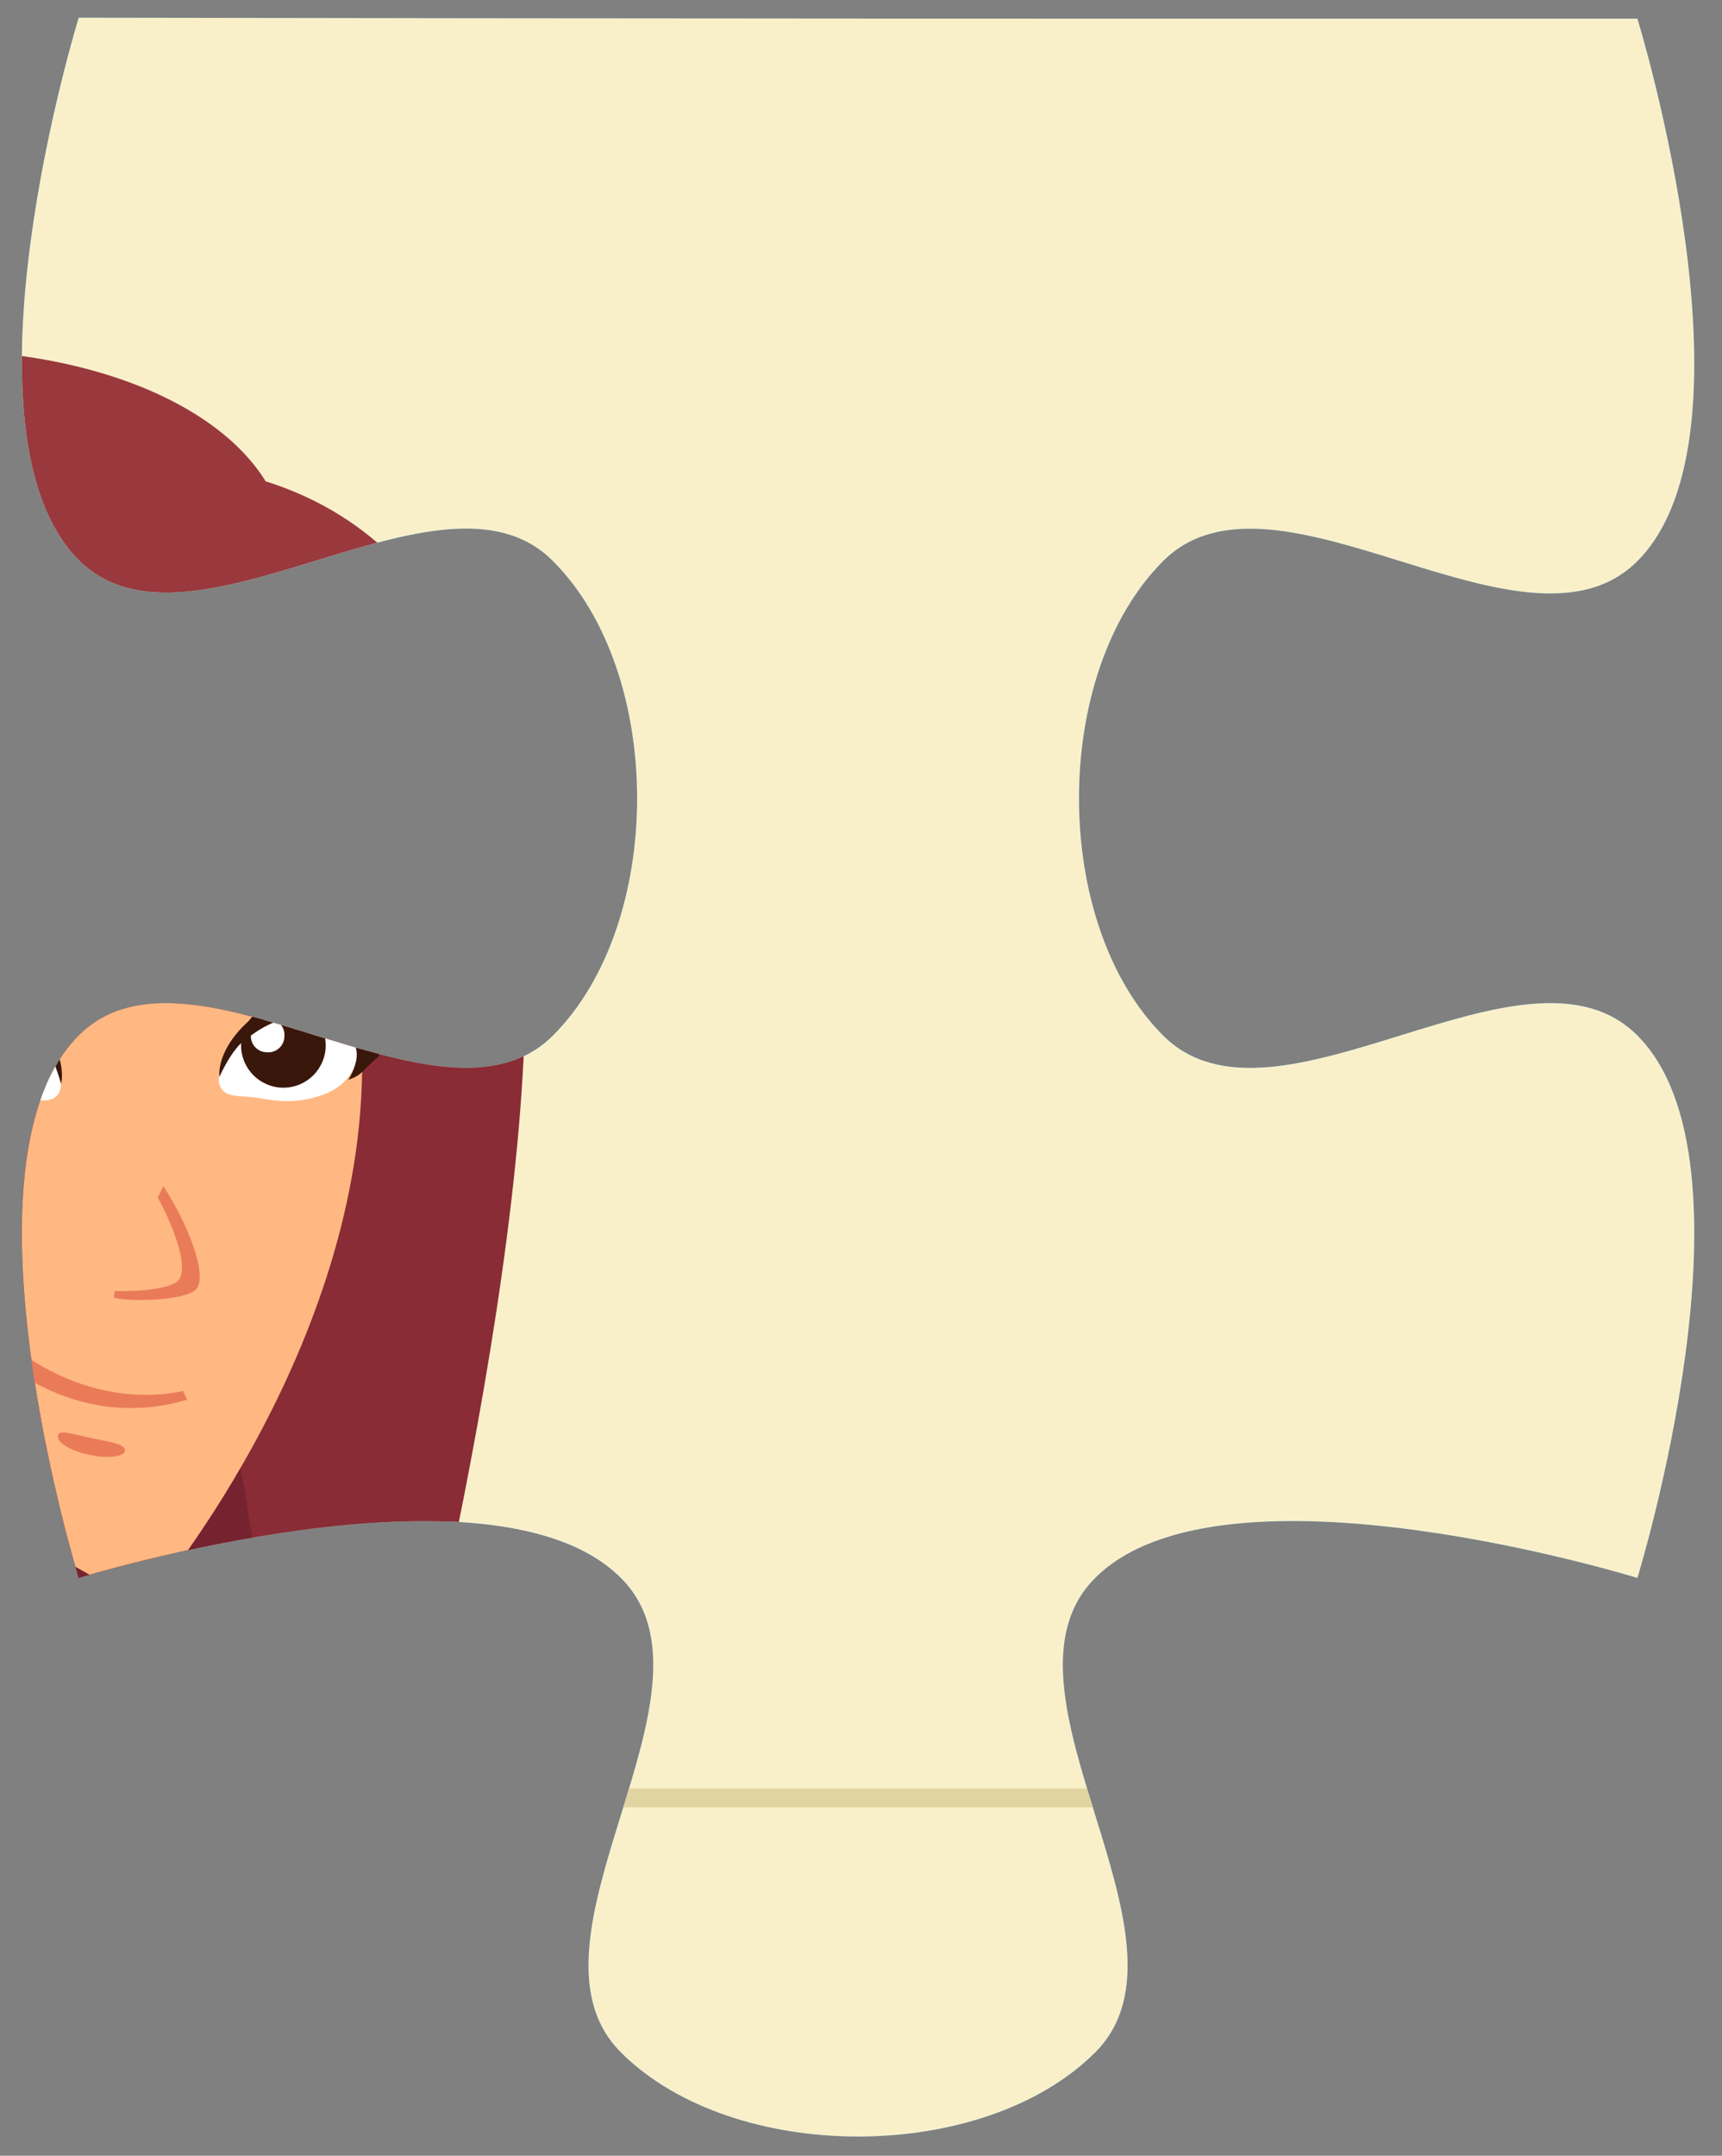 <?xml version="1.0" encoding="UTF-8" standalone="no"?>
<!DOCTYPE svg PUBLIC "-//W3C//DTD SVG 1.1//EN" "http://www.w3.org/Graphics/SVG/1.1/DTD/svg11.dtd">
<svg width="100%" height="100%" viewBox="0 0 175 219" version="1.1" xmlns="http://www.w3.org/2000/svg" xmlns:xlink="http://www.w3.org/1999/xlink" xml:space="preserve" xmlns:serif="http://www.serif.com/" style="fill-rule:evenodd;clip-rule:evenodd;stroke-linejoin:round;stroke-miterlimit:2;">
    <rect x="0" y="0" width="175" height="219" fill="#808080" stroke="none"/>
    <path id="path" d="M166.4,1.9C166.4,1.9 179.4,44 166.4,57C155,68.4 129.6,45.6 118.2,57C106.8,68.4 106.8,93.8 118.2,105.2C129.6,116.6 155,93.8 166.4,105.2C179.4,118.2 166.4,160.3 166.4,160.3C166.4,160.3 124.3,147.3 111.3,160.3C99.9,171.7 122.7,197.1 111.3,208.5C99.9,219.9 74.5,219.9 63.1,208.5C51.7,197.1 74.5,171.7 63.1,160.3C50.1,147.3 8,160.3 8,160.3C8,160.3 -5,118.2 8,105.2C19.4,93.8 44.8,116.6 56.2,105.2C67.6,93.8 67.6,68.4 56.2,57C44.9,45.6 19.4,68.3 8,56.9C-5,43.9 8,1.8 8,1.8C60.8,1.9 113.6,1.9 166.4,1.9Z" style="fill:rgb(93,188,234);fill-rule:nonzero;"/>
    <clipPath id="_clip1">
        <path id="path1" serif:id="path" d="M166.4,1.9C166.4,1.9 179.4,44 166.4,57C155,68.4 129.6,45.6 118.2,57C106.8,68.4 106.8,93.8 118.2,105.2C129.6,116.6 155,93.8 166.4,105.2C179.4,118.2 166.4,160.3 166.4,160.3C166.4,160.3 124.3,147.3 111.3,160.3C99.9,171.7 122.7,197.1 111.3,208.5C99.9,219.9 74.5,219.9 63.1,208.5C51.7,197.1 74.5,171.7 63.1,160.3C50.1,147.3 8,160.3 8,160.3C8,160.3 -5,118.2 8,105.2C19.4,93.8 44.8,116.6 56.2,105.2C67.6,93.8 67.6,68.4 56.2,57C44.9,45.6 19.4,68.3 8,56.9C-5,43.9 8,1.8 8,1.8C60.8,1.9 113.6,1.9 166.4,1.9Z" clip-rule="nonzero"/>
    </clipPath>
    <g clip-path="url(#_clip1)">
        <g>
            <g>
                <rect x="-11.2" y="-10.4" width="198.5" height="236.8" style="fill:rgb(249,240,202);"/>
                <g>
                    <path d="M487.6,181.7L-162.1,181.7L-162.1,183.6L487.6,183.6L487.6,181.7Z" style="fill:rgb(224,212,160);fill-rule:nonzero;"/>
                </g>
            </g>
        </g>
        <g>
            <path d="M-46.4,208.5L37.2,183.7C37.2,183.7 79.4,65.4 27,48.9C14,27.9 -52.7,27.6 -61.7,78.4C-70.8,129.3 -46.4,208.5 -46.4,208.5Z" style="fill:rgb(153,57,62);fill-rule:nonzero;"/>
            <path d="M-5.4,89.4C-24.2,76.6 -35.3,58.2 -35.5,42.4C-48.2,48.9 -58.6,60.5 -61.8,78.4C-70.9,129.3 -45.7,216.3 -45.7,216.3L38,191.5C38,191.5 53.4,135.7 53.4,100.3C38.6,106.8 14,102.6 -5.4,89.4Z" style="fill:rgb(137,44,53);fill-rule:nonzero;"/>
            <path d="M3.9,110.6C-16.9,110.6 -25.7,171.4 -44.8,216.6L29.9,196.2C27.5,166 22.7,110.6 3.9,110.6Z" style="fill:rgb(117,35,47);fill-rule:nonzero;"/>
            <g>
                <path d="M88.1,257.8C85.1,243.6 36,165.9 17.7,165C9.1,164.6 60.5,244.2 68,264.8C70.9,272.7 90.5,269.2 88.1,257.8Z" style="fill:rgb(242,238,221);fill-rule:nonzero;"/>
                <path d="M77.8,259C71.9,243 21.3,165.2 17.7,165.1C9.1,164.7 60.5,244.3 68,264.9C69.9,270 78.9,270.3 84.3,266.7C82,266 78.5,261 77.8,259Z" style="fill:rgb(221,210,191);fill-rule:nonzero;"/>
            </g>
            <path d="M-16.6,311C-9.1,279.8 -37.9,186.1 -30.8,172.6C-30.8,172.6 36.2,200 36,218.2C35.7,253.8 32.1,296.3 35.2,314.1L-16.6,311Z" style="fill:rgb(221,210,191);fill-rule:nonzero;"/>
            <path d="M-31.4,173.9C-32.2,187.3 -23,243.3 -18.4,247.3C-7.2,256.8 36,253.7 42.3,241.9C47.4,232.3 24.5,170.8 21.4,168C18.3,165.2 -31,167.2 -31.4,173.9Z" style="fill:rgb(242,238,221);fill-rule:nonzero;"/>
            <path d="M-6.4,240.1C-11.2,236.3 -31.3,172.1 -31.4,173.9C-32.2,187.3 -23.7,239.5 -18.4,246.5C-10.2,257.2 46.2,254.4 42.3,237.9C26.1,244.1 2.8,247.4 -6.4,240.1Z" style="fill:rgb(221,210,191);fill-rule:nonzero;"/>
            <path d="M-22.3,169.5C-18.8,185.3 -12.8,223.6 13.2,223.2C39.2,222.8 14,166.5 14,166.5C-0.6,165.3 -12.9,165.7 -22.3,169.5Z" style="fill:rgb(255,184,130);fill-rule:nonzero;"/>
            <path d="M14,166.5C13.7,166.5 13.4,166.5 13.1,166.4C17.7,176.7 35.5,221.3 11.7,221.6C5.8,221.7 0.5,218.9 -4.2,214.5C0.9,219.9 6.7,223.3 13.3,223.2C39.2,222.8 14,166.5 14,166.5Z" style="fill:rgb(255,149,102);fill-rule:nonzero;"/>
            <path d="M-19.5,125L-16.4,168L-3,177.4L7.7,167.4L-2.1,127L-19.5,125Z" style="fill:rgb(255,184,130);fill-rule:nonzero;"/>
            <path d="M-23.5,126.7C-20.9,146.2 14.9,163 14.9,163C14.9,163 36.4,138.1 36.8,108.9C37.1,87.6 33.4,67.6 7.7,68.4C-13.4,69.1 -28.2,91.6 -23.5,126.7Z" style="fill:rgb(255,184,130);fill-rule:nonzero;"/>
            <g>
                <path d="M16.6,120.5C19.1,124.3 21.2,129.7 19.9,131C18.6,132.3 12.1,132.2 11.6,131.8C11.1,131.4 16.6,120.5 16.6,120.5Z" style="fill:rgb(234,123,89);fill-rule:nonzero;"/>
                <path d="M14.8,119.6C17.3,123.4 19.4,128.8 18.1,130.1C16.8,131.4 10.3,131.3 9.8,130.9C9.3,130.5 14.8,119.6 14.8,119.6Z" style="fill:rgb(255,184,130);fill-rule:nonzero;"/>
                <g>
                    <path d="M38.3,99.7L38.8,98.7C35.3,92.8 27.1,90.1 23.2,90.1L22.7,92.8C25.9,92.5 34.2,94.8 38.3,99.7Z" style="fill:rgb(153,57,62);fill-rule:nonzero;"/>
                </g>
                <g>
                    <path d="M-8.8,95.6C-2.2,91 9.8,90.3 12.6,90.6L12.5,87.8C9.3,87.6 -1.9,88.8 -9.6,94.6L-8.8,95.6Z" style="fill:rgb(153,57,62);fill-rule:nonzero;"/>
                </g>
                <g>
                    <path d="M19,142.2L18.6,141.3C18.1,141.4 7.4,144.3 -2.8,133L-4.3,134.3C5.1,144.3 14,143.7 19,142.2Z" style="fill:rgb(234,123,89);fill-rule:nonzero;"/>
                </g>
                <path d="M5.9,145.8C6,145.2 7.4,145.7 9.3,146.1C11.2,146.5 12.8,146.7 12.7,147.4C12.6,148 10.9,148.2 9.1,147.8C7.1,147.4 5.7,146.5 5.9,145.8Z" style="fill:rgb(234,123,89);fill-rule:nonzero;"/>
                <g>
                    <path d="M5.8,111.3C7.1,109.9 5.3,104.3 0.1,102.3C-5.1,100.3 -7.9,103.7 -8.2,105.1C-8.4,106.5 -7.9,109 -4.9,110.5C-2,111.9 0.5,111.7 2,111.7C3.8,111.7 5.1,112.1 5.8,111.3Z" style="fill:white;fill-rule:nonzero;"/>
                    <circle cx="-0.1" cy="105.7" r="4.6" style="fill:rgb(57,23,11);"/>
                    <circle cx="-1.8" cy="104.7" r="1.8" style="fill:white;"/>
                    <path d="M6.2,110.1C6.2,110.1 7,107.5 4,103.9C1,100.3 -3.3,100.8 -4.4,100.5C-5.6,100.2 -6.8,100.5 -6.5,100.8C-6.2,101.1 -7.3,102 -8.2,101.7C-9.1,101.4 -8.3,102.5 -8.3,102.8C-8.3,103.1 -9.9,102.9 -10.1,103.3C-10.2,103.6 -9.3,104.5 -9.5,104.5C-9.8,104.6 -10.7,105.2 -10.3,105.5C-9.9,105.8 -9.1,106.9 -8.7,107.4C-8.4,107.9 -7.4,108.3 -7.4,108.3C-7.4,108.3 -8.4,106.1 -7.6,104.6C-6.8,103.1 -4.9,101.6 -2,102.1C1,102.6 2.7,104.1 4,105.4C5.3,106.7 6.2,110.1 6.2,110.1Z" style="fill:rgb(57,23,11);fill-rule:nonzero;"/>
                </g>
                <g>
                    <path d="M22.5,110.6C21.4,109.1 23.9,104.1 29,102.9C34.1,101.8 36.4,105.3 36.4,106.7C36.4,108 35.6,110.3 32.6,111.3C29.6,112.3 27.3,111.7 26,111.5C24.3,111.3 23.1,111.5 22.5,110.6Z" style="fill:white;fill-rule:nonzero;"/>
                    <circle cx="28.8" cy="106.2" r="4.3" style="fill:rgb(57,23,11);"/>
                    <path d="M25.5,105.1C25.4,106.1 26.2,106.9 27.1,106.9C28.1,107 28.9,106.2 28.9,105.3C29,104.3 28.2,103.5 27.3,103.5C26.4,103.5 25.6,104.2 25.5,105.1Z" style="fill:white;fill-rule:nonzero;"/>
                    <path d="M22.3,109.4C22.3,109.4 21.9,106.8 25.2,103.8C28.5,100.8 32.4,101.9 33.6,101.8C34.7,101.7 35.9,102.1 35.5,102.4C35.1,102.7 36.1,103.6 37,103.5C37.9,103.4 36.9,104.3 36.9,104.5C36.9,104.8 38.4,104.8 38.5,105.2C38.6,105.5 37.5,106.2 37.8,106.3C38,106.4 38.8,107.1 38.4,107.4C38,107.7 37.1,108.6 36.7,109C36.3,109.4 35.4,109.7 35.4,109.7C35.4,109.7 36.7,107.7 36.1,106.3C35.6,104.8 34,103.1 31.1,103.2C28.2,103.3 26.4,104.5 25.1,105.5C23.6,106.4 22.3,109.4 22.3,109.4Z" style="fill:rgb(57,23,11);fill-rule:nonzero;"/>
                </g>
            </g>
        </g>
    </g>
</svg>
